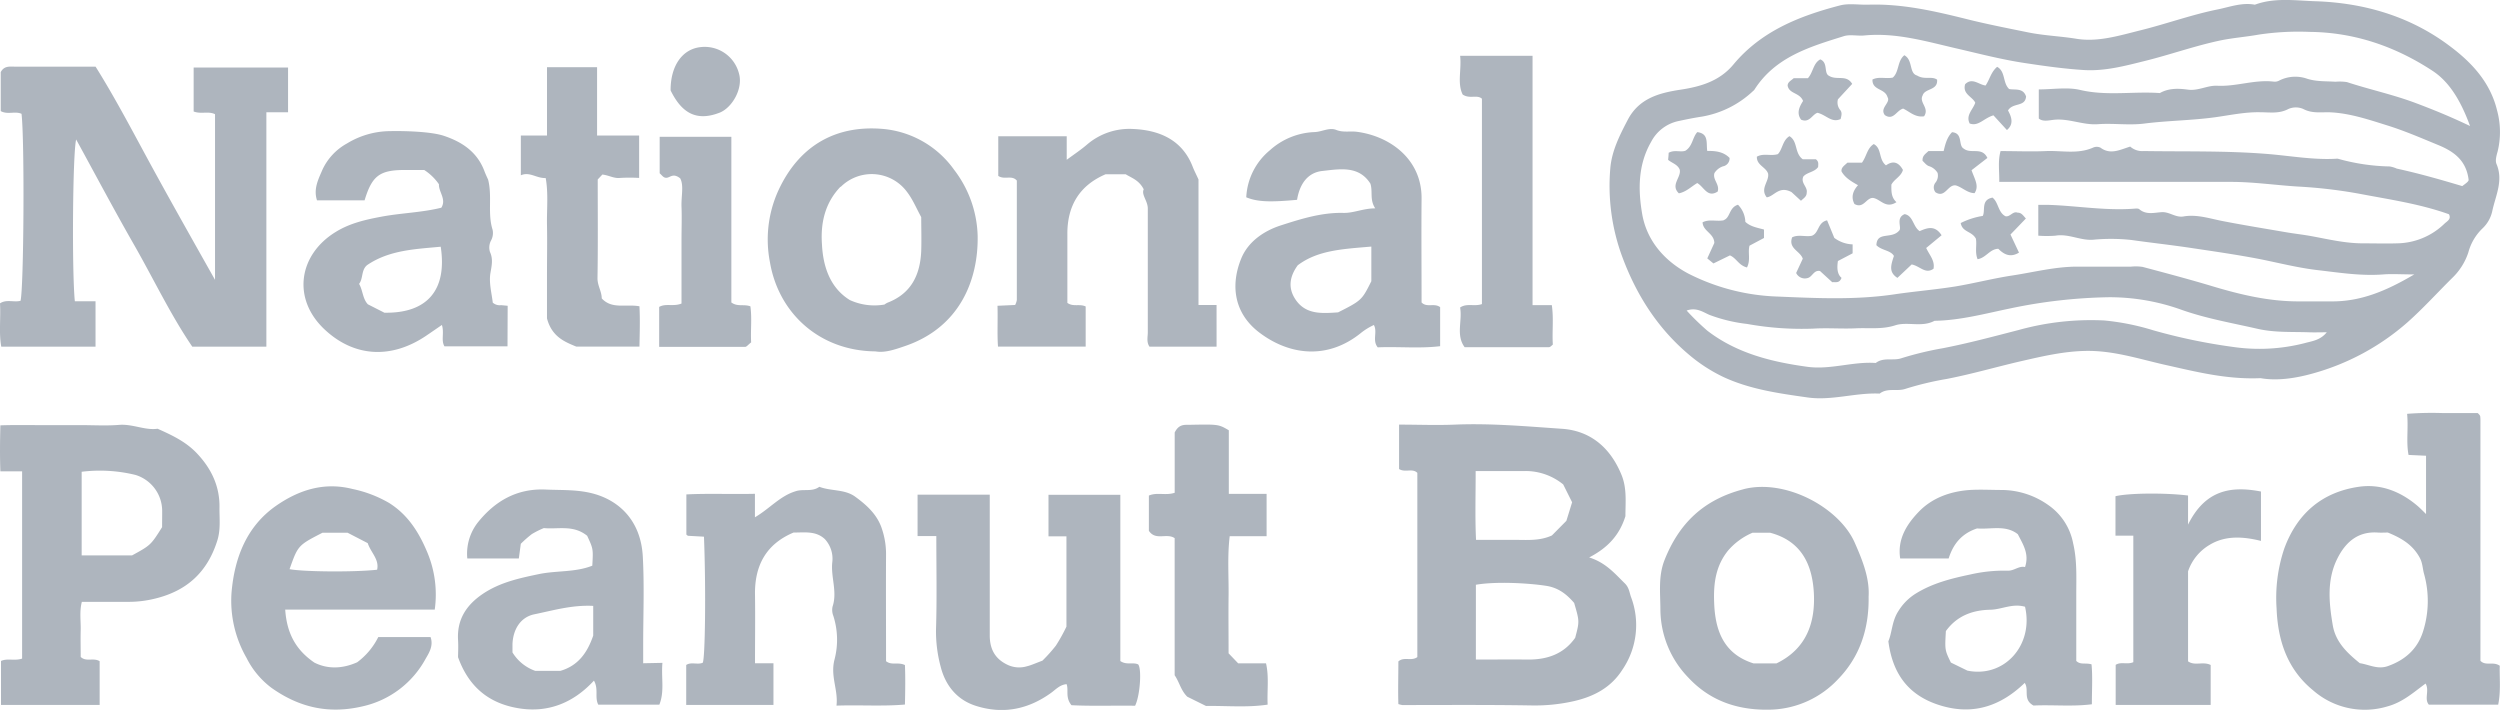 <svg id="4c244ea3-d0e2-4716-95da-ae81c0e7fbc4" data-name="Layer 1" xmlns="http://www.w3.org/2000/svg" viewBox="0 0 649 184.3"><defs><style>.\34 7ae6ddf-c160-4aa3-b8b6-86b369a97c9e{fill:#aeb5be}</style></defs><title>Artboard 1</title><path class="47ae6ddf-c160-4aa3-b8b6-86b369a97c9e" d="M624.94 83.71c4.11-3.64 7.81-7.75 11.72-11.61a16.21 16.21 0 0 0 4.12-6.56 13.39 13.39 0 0 1 3.63-6.2 8.69 8.69 0 0 0 2.6-4.61c.86-4 2.91-7.85 1.08-12.16-.38-.91 0-2.19.32-3.35a21.25 21.25 0 0 0-.18-10.59c-1.84-7.6-7-12.81-12.71-17C625.41 4.16 613.59.73 601.06.32c-5.22-.17-10.57-1-15.7.9-3.35-.64-6.55.6-9.67 1.23-6.69 1.35-13.24 3.73-19.91 5.39-5.5 1.36-11.13 3.16-16.78 2.22-4.14-.67-8.33-.81-12.48-1.65-5.35-1.09-10.74-2.14-16-3.46-8.38-2.09-16.71-4-25.42-3.74-2.49.09-5.11-.41-7.45.2-10.51 2.74-20.43 6.65-27.65 15.33-3.57 4.29-8.43 5.74-13.72 6.54-5.5.84-10.79 2.21-13.72 7.84-2.09 4-4.16 8.06-4.53 12.64a53.09 53.09 0 0 0 3.17 23.07c3.67 9.83 9.16 18.41 17.19 25.19a41.23 41.23 0 0 0 8.94 5.82c6.91 3.23 14.45 4.28 21.93 5.34 6.26.89 12.43-1.29 18.7-1 2-1.57 4.5-.5 6.64-1.22a81.26 81.26 0 0 1 10.73-2.58c6.64-1.28 13.09-3.19 19.66-4.69 5.37-1.23 10.68-2.46 16.28-2.59 7.13-.17 13.75 2 20.51 3.55 8.08 1.79 16.08 3.91 25.07 3.52 4.2.75 9 .06 13.53-1.21a62.34 62.34 0 0 0 24.56-13.25zM426.31 55.55c-1.05-6.14-1.15-12.67 2.31-18.7a10.43 10.43 0 0 1 7.05-5.41c2-.43 4.1-.86 6.17-1.17a25.66 25.66 0 0 0 13.27-6.65 1.49 1.49 0 0 0 .35-.36c5.41-8.48 14.35-11.11 23.16-13.86 1.67-.53 3.64 0 5.45-.2 8.12-.76 15.82 1.51 23.56 3.31 6 1.38 11.83 2.92 17.9 3.84 5.14.78 10.27 1.51 15.44 1.83 5.4.34 10.64-1.06 15.81-2.35 6.68-1.65 13.19-4 19.92-5.39 3.12-.62 6.5-.89 9.63-1.45a69.52 69.52 0 0 1 13.25-.71c11.62.11 22.21 3.76 31.88 10.09 4.11 2.68 7.2 7.3 9.76 14.34-5.13-2.45-9.57-4.25-14.06-5.94-5.86-2.21-12-3.52-17.9-5.46a12.86 12.86 0 0 0-3-.09c-2.42-.17-4.79 0-7.27-.76a9.25 9.25 0 0 0-7.26.43 2.41 2.41 0 0 1-1.39.31c-5-.61-9.76 1.31-14.72 1.06-2.61-.14-5 1.42-7.72 1-2.39-.32-4.93-.4-7.2.9-6.9-.49-13.82.82-20.74-.82-3.3-.77-6.94-.13-10.69-.13v7.56c1 .84 2.43.51 3.65.36 4-.53 7.72 1.4 11.72 1.11s8.05.34 12-.16c6.14-.78 12.32-.8 18.47-1.65 3.82-.53 7.72-1.38 11.68-1.29 2.41 0 4.87.44 7.26-.84a4.82 4.82 0 0 1 3.9 0c2.39 1.27 4.84.73 7.26.87 5 .28 9.79 1.91 14.53 3.39 4.43 1.38 8.71 3.23 13 5 4.07 1.64 7.52 3.93 8.12 9.18-.11.49-.83.93-1.66 1.57-5.55-1.66-11.24-3.29-17-4.54a7.33 7.33 0 0 0-1.84-.56 53 53 0 0 1-13.42-2 1.67 1.67 0 0 0-.5 0c-5.94.33-11.83-.75-17.69-1.23-10.76-.88-21.48-.6-32.22-.77a4.69 4.69 0 0 1-3.53-1.16c-2.73.86-5.16 2.19-7.72.28a2.3 2.3 0 0 0-1.94 0c-4 1.76-8.16.71-12.23.89-3.83.17-7.66 0-11.76 0-.73 2.57-.3 5.12-.34 8h60.19c5.75 0 11.47.84 17.2 1.2a126.19 126.19 0 0 1 15.93 1.85c7.86 1.5 15.83 2.63 23.42 5.35.66 1.28-.48 1.8-1.13 2.41a18 18 0 0 1-12.27 5.14c-3 .09-6 0-9 0-4.41 0-8.66-1-13-1.81-2.37-.45-4.79-.7-7.18-1.12-5.4-.93-10.79-1.8-16.16-2.85-3.28-.63-6.7-1.81-10.17-1.2-2.08.36-3.64-1.26-5.72-1.11-1.89.13-4 .74-5.76-.77-.3-.26-1-.16-1.45-.13-7.44.54-14.8-.77-22.21-1h-2.56v8a28.72 28.72 0 0 0 4.46 0c3.36-.57 6.39 1.28 9.72 1.06a48.93 48.93 0 0 1 10 .06c5.14.73 10.3 1.29 15.42 2.06 5.88.88 11.79 1.73 17.65 2.85 5.05 1 10.05 2.3 15.15 2.9 5.69.66 11.4 1.58 17.2 1.13 2.28-.18 4.59 0 8 0-7.37 4.35-14 7.09-21.62 7h-8.49c-7.69 0-15-1.74-22.35-3.95-6-1.8-12-3.39-18.05-5a11.91 11.91 0 0 0-3-.07h-14c-5.72 0-11.25 1.45-16.85 2.3-4.92.74-9.74 2-14.68 2.83-5.31.85-10.65 1.28-15.92 2.06-10.1 1.5-20.2 1-30.22.58a55 55 0 0 1-23.22-5.94c-6.34-3.35-10.85-8.66-12.03-15.5zm153.36 34.51A148.37 148.37 0 0 1 559 85.75a63.3 63.3 0 0 0-12.76-2.56A70.16 70.16 0 0 0 524 85.68c-6.52 1.68-13 3.43-19.65 4.72a85 85 0 0 0-10.76 2.6c-2.13.73-4.63-.34-6.64 1.23-5.95-.42-11.76 1.8-17.7 1-9.32-1.27-18.35-3.49-26-9.36a64.22 64.22 0 0 1-5.4-5.25c2.55-.92 4.3.44 5.94 1.13a40.79 40.79 0 0 0 9.8 2.35 79.58 79.58 0 0 0 17.19 1.21c3.65-.23 7.33.09 11-.08 3.41-.17 6.78.35 10.26-.79 3.17-1 6.9.61 10.16-1.16 6.68-.1 13.14-1.87 19.59-3.2a134.35 134.35 0 0 1 25.66-2.92 55.29 55.29 0 0 1 19.06 3.33c6.4 2.24 13 3.37 19.59 4.88 4.43 1 8.81.74 13.23.89 1.46.06 2.93 0 4.7 0-1.68 2.1-3.93 2.31-5.71 2.81a47.34 47.34 0 0 1-18.65.99zM.33 90H24.8V78.21h-5.37c-.78-7.71-.57-38.35.34-42 5.07 9.25 9.89 18.35 15 27.28S44.28 81.73 49.92 90h19.23V29.15h5.63V17.53H50.27v11.41c1.93.76 3.84-.16 5.55.71v43C50.39 63 45.26 53.93 40.26 44.81c-5.1-9.29-9.94-18.72-15.45-27.51h-21c-1.32 0-2.72-.25-3.62 1.42v10.12c1.8 1 3.73-.06 5.4.71.82 6.94.59 45.23-.26 48.54-1.74.45-3.65-.46-5.33.66.22 3.88-.32 7.66.33 11.25zm421.48 61.45c-2.6-2.54-4.93-5.38-9.26-6.74 5.05-2.61 7.94-6 9.41-10.71 0-3.55.42-7.2-1-10.68-2.82-6.95-7.93-11.46-15.38-12-9.27-.63-18.56-1.48-27.89-1.09-4.78.2-9.57 0-14.49 0v11.53c1.59 1 3.48-.29 4.74 1v47.82c-1.57 1.15-3.46-.18-4.92 1.13 0 3.71-.12 7.47 0 11.07a7.63 7.63 0 0 0 1 .25c11.16 0 22.32-.09 33.47.1a45.61 45.61 0 0 0 11.24-1.15c5-1.17 9.46-3.45 12.41-8.08a20.55 20.55 0 0 0 2.24-19c-.38-1.11-.5-2.41-1.57-3.45zm-38.73-29.17h13a15.42 15.42 0 0 1 9.73 3.48l2.31 4.63c-.48 1.56-.95 3.1-1.49 4.82l-3.75 3.79c-3.22 1.49-6.55 1.14-9.83 1.15h-9.87c-.28-5.85-.09-11.61-.1-17.87zm25.84 43.29c-3 4.26-7.35 5.71-12.41 5.65-4.31-.05-8.63 0-13.37 0V151.8c5.23-.89 13.51-.44 18.18.27 3.26.49 5.39 2.21 7.33 4.45 1.4 4.78 1.4 4.78.27 9.05zm240 7.25c-1.72-1.19-3.64.15-5-1.28v-62.43a8.37 8.37 0 0 0-.05-1 1 1 0 0 0-.2-.41 4.51 4.51 0 0 0-.45-.46h-8.89a83.27 83.27 0 0 0-9.44.19c.35 3.83-.28 7.29.37 10.67l4.54.21v15.14c-1-1-1.69-1.69-2.45-2.32-4.35-3.62-9.44-5.57-15-4.76-9.54 1.39-16 6.93-19.34 16a40.07 40.07 0 0 0-2.01 15.55c.32 8.39 2.77 15.81 9.49 21.3a20.36 20.36 0 0 0 19.26 4.17c4-1.08 6.8-3.65 9.93-5.94 1.07 1.8-.43 4 .85 5.48h18c.73-3.56.31-6.93.41-10.11zM629 164c-1.44 4.48-4.63 7.35-9.14 8.93-2.63.92-4.8-.39-7.26-.77-3.17-2.58-6.22-5.37-7-9.76-1-5.88-1.61-11.81 1.17-17.39 2.12-4.24 5.32-7.12 10.51-6.76.83.06 1.67 0 2.61 0 3.6 1.47 6.42 3.17 8.24 6.47.79 1.42.76 2.82 1.14 4.21A26.1 26.1 0 0 1 629 164zM51.41 118c-2.87-3.18-6.52-4.93-10.5-6.7-3.25.48-6.49-1.29-10-1-3.3.27-6.65.06-10 .06H10.43c-3.48 0-6.87-.07-10.33.06-.11 4.26-.15 8 0 11.93h5.64v48.62c-1.95.66-3.84-.15-5.48.62V183h25.61v-11.35c-1.62-1-3.5.26-4.92-1.11 0-2.29-.06-4.62 0-6.94s-.36-4.89.3-7.36H33.5a28.56 28.56 0 0 0 6.78-.85c8.21-2 13.48-6.81 16.07-14.86 1-3 .59-5.89.63-8.83.07-5.32-1.98-9.79-5.57-13.7zm-9.33 18.85c-2.93 4.67-3 4.7-7.79 7.33H21.2v-21.71a38.76 38.76 0 0 1 14 .83 9.8 9.8 0 0 1 6.9 9.2c.01 1.5-.02 2.99-.02 4.31zm248.76 34.8v-43.2h-18.65v10.78h4.66v23.44a44.76 44.76 0 0 1-2.74 4.93 39.55 39.55 0 0 1-3.5 3.91c-1.83.68-2.86 1.17-4 1.45a7.05 7.05 0 0 1-4.8-.26c-3.45-1.53-4.88-4.13-4.87-7.79v-36.5H238.2v10.76h4.87c0 8.52.17 16.35-.08 24.17a35.25 35.25 0 0 0 1.21 9.74c1.2 4.75 4.13 8.57 9.14 10.16 7.06 2.24 13.56.92 19.49-3.35 1.27-.91 2.31-2.14 4.06-2.28.58 1.59-.4 3.4 1.26 5.46 5.23.27 11 .06 16.52.14 1.33-2.69 1.75-9.75.78-10.74-1.37-.62-2.98.25-4.61-.86zm-60.82 0c0-9.23-.05-18.55 0-27.86a20.48 20.48 0 0 0-1-6.27c-1.16-3.82-3.94-6.34-7-8.57-2.72-2-6.29-1.41-9.32-2.58-1.89 1.41-4.2.47-6.2 1.17-4 1.22-6.67 4.48-10.52 6.75v-6.1c-6.19.14-12.08-.13-17.8.16v10.37c0 .11.23.22.39.37l4.18.23c.53 13.23.32 32.07-.34 32.74-1.38.56-3-.29-4.27.57V183h22.65v-10.81H196c0-6.13.08-11.93 0-17.73-.14-7.64 2.88-13.21 10-16.21 2.94 0 5.82-.47 8.14 1.71a7.5 7.5 0 0 1 1.93 5.92c-.46 3.86 1.37 7.7.06 11.6a4.16 4.16 0 0 0 .21 2.42 20.31 20.31 0 0 1 .31 11.28c-1.16 4.36 1 7.94.5 12 6.19-.21 12 .22 17.77-.28.09-3.76.13-7.19 0-10.25-1.83-.88-3.45.17-4.92-1.02zM101 130.56a31.73 31.73 0 0 0-9.49-3.62c-7.45-1.89-14 .3-19.88 4.39-7.6 5.33-10.74 13.45-11.52 22.44a29.77 29.77 0 0 0 3.88 17 22 22 0 0 0 6.51 7.81c7.27 5.15 14.93 6.83 23.66 4.78A24.71 24.71 0 0 0 110.5 171c.87-1.5 2.08-3.36 1.27-5.62H98.2a18.25 18.25 0 0 1-5.48 6.55c-4 1.78-7.81 1.74-11.09.09-5.06-3.44-7.19-7.91-7.59-13.77h38.82a28.33 28.33 0 0 0-1.86-14.69c-2.17-5.23-5-9.86-10-13zm-3.1 17.34c-5.78.65-18.91.56-22.73-.14 2.18-6.17 2.2-6.19 8.54-9.46h6.53l5.22 2.7c.82 2.48 3.04 4.19 2.44 6.9zM298.41 90h17.41V79.18h-4.69V46.59c-.67-1.47-1.13-2.34-1.49-3.26-2.74-7.14-8.82-9.57-15.56-9.85a16.9 16.9 0 0 0-11.83 4c-1.51 1.31-3.19 2.43-5.33 4v-6.1h-17.77v10.28c1.58 1.1 3.52-.3 4.82 1.22v31a4.2 4.2 0 0 1-.44 1.29l-4.58.21c.11 3.85-.11 7.28.13 10.59h22.76V79.56c-1.6-.76-3.22.17-4.75-.93V60.84c-.06-7.49 3.23-12.74 9.92-15.6h5.22c1.62 1 3.44 1.51 4.68 3.9-.67 1.42 1.06 3 1.06 5v31.97c.03 1.27-.42 2.64.44 3.89zM539 171.58V154.3c0-4.43.23-8.85-.82-13.28a15.57 15.57 0 0 0-6.46-9.92 21.1 21.1 0 0 0-11.89-3.9c-2.83 0-5.67-.17-8.48 0-5 .36-9.7 2-13.2 5.62-3.16 3.27-5.63 7.14-4.86 12.16h12.58c1.22-3.88 3.48-6.51 7.38-7.8 3.51.31 7.44-1 10.58 1.51 1.4 2.73 3 5.13 1.87 8.52-1.56-.39-2.81 1-4.5.94a39.19 39.19 0 0 0-9.77 1c-5 1.05-9.82 2.27-14.19 5a13.94 13.94 0 0 0-4.42 4.49c-1.7 2.59-1.63 5.6-2.6 7.83 1.15 8.93 5.65 14.43 14 16.81s15.34-.15 21.4-6c1.22 1.82-.59 4.31 2.28 5.88 4.94-.24 10 .32 15.15-.33 0-3.75.22-7.18-.09-10.37-1.59-.46-2.86.2-3.96-.88zm-28.29 2.5l-4.26-2.08c-1.58-3.25-1.58-3.25-1.3-8.17 2.82-3.91 6.85-5.45 11.5-5.54 3-.05 5.73-1.72 9.05-.78 2.3 9.99-5.42 18.58-15.03 16.57zm-378.92-94.7l-1.7-.16a2.71 2.71 0 0 1-2.17-.66c-.25-2.32-1-5-.63-7.52.33-2 .79-3.69-.1-5.65a3.91 3.91 0 0 1 .24-2.87 4.09 4.09 0 0 0 .45-2.87c-1.35-4.23-.06-8.65-1.16-13-.29-.65-.65-1.39-.94-2.16-1.87-5.05-5.83-7.68-10.7-9.28-3.19-1-9.31-1.25-13.83-1.17a21.76 21.76 0 0 0-11.17 3.2A15 15 0 0 0 83.73 44c-1.06 2.49-2.41 5-1.44 8h12.36c1.9-6.34 3.91-7.85 10.27-7.87h5.21a13.66 13.66 0 0 1 3.82 3.7c-.1 2 2 3.89.62 6.09-5.08 1.26-10.33 1.36-15.45 2.31-4.14.77-8.3 1.7-12 4-9.63 5.92-11.4 17.4-2.73 25.41 7.55 7 17.08 7.65 26.15 1.58 1.38-.93 2.74-1.88 4.18-2.86.66 2.08-.27 4 .66 5.54h16.37zm-32 1.8L95.5 79c-1.38-1.46-1.29-3.61-2.28-5.3 1.12-1.46.5-3.64 2.13-4.91 5.75-3.89 12.44-4.11 19.06-4.74 1.72 11.26-3.52 17.31-14.58 17.13zm67.18 91v-4.74c0-7.66.32-15.34-.1-23-.53-9.44-6.3-14.62-13.1-16.36-4.11-1.05-8.18-.8-12.28-1-7.36-.27-13 3-17.46 8.57a13.16 13.16 0 0 0-2.72 9.33h13.38c.17-1.26.32-2.37.51-3.81a30.14 30.14 0 0 1 2.85-2.51 22.85 22.85 0 0 1 3.13-1.57c3.67.37 7.62-.93 11.25 2 1.58 3.41 1.58 3.41 1.33 7.76-4.42 1.77-9.27 1.23-13.88 2.19-5.13 1.07-10.16 2.16-14.6 5.17-4.24 2.89-6.67 6.63-6.37 11.91.11 1.82 0 3.64 0 4.49 3 8.34 8.74 12.23 16.13 13.32s13.85-1.5 19.15-7.24c1.27 2.24.13 4.38 1.13 6.24h15.85c1.39-3.46.45-7 .8-10.85zM154 165c-1.53 4.47-3.94 7.83-8.54 9.16h-6.5a11.35 11.35 0 0 1-5.92-4.79v-2.14c.14-3.83 2.08-7 5.63-7.75 4.9-1 9.8-2.47 15.33-2.19zm219.86-75.13V79.74c-1.52-1.16-3.45.2-4.82-1.22 0-8.94-.08-17.93 0-26.93.11-10.21-8.13-16.22-16.75-17.37-1.78-.24-3.59.24-5.4-.49s-3.73.51-5.67.56A18.27 18.27 0 0 0 329.67 39a16.86 16.86 0 0 0-6.14 12.22c2.84 1.16 6 1.32 13.19.65.62-3.84 2.57-7.06 6.58-7.49 4.45-.48 9.45-1.47 12.46 3.3.66 2.08-.24 4.19 1.26 6.41-3.16 0-5.56 1.24-8.27 1.18-5.61-.14-11 1.55-16.21 3.23-4.45 1.43-8.52 4.24-10.3 8.57-2.87 7-1.86 14.2 4.54 19.15 7.81 6 17.82 7.31 26.6.15a16.09 16.09 0 0 1 3.28-2c1 1.81-.48 4 1 5.8 5.43-.23 10.87.35 16.2-.3zM356 73c-2.45 4.9-2.52 5-8.63 8.09-4.21.28-8.5.66-11.17-3.51-1.74-2.73-1.56-5.61.69-8.71 5.27-4 12-4.23 19.11-4.86zm96.64 54c-10.4 2.7-16.76 8.86-20.54 18.42-1.63 4.15-1.08 8.48-1.06 12.76a25.55 25.55 0 0 0 7.26 17.73c5.88 6.31 13.36 8.62 21.79 8.3a24.86 24.86 0 0 0 17-7.82c5.56-5.68 8.14-12.93 8-21.46.29-4.78-1.54-9.39-3.63-14.12-4.1-9.16-18.09-16.62-28.87-13.81zm8.58 45.22h-6c-7.76-2.45-10-8.54-10.23-15.92-.18-4.86.41-9.43 3.64-13.4a17.43 17.43 0 0 1 6.34-4.61h4.53c8.18 2.15 10.95 8.31 11.37 15.53.44 7.76-1.87 14.6-9.7 18.4zm-233.94-81c2.43.44 5.08-.5 7.71-1.4 14.28-4.9 19-17.28 18.81-28.57a29.4 29.4 0 0 0-6.11-17.17 25.41 25.41 0 0 0-19-10.65c-11.66-.84-20.71 4.25-26.05 14.83a30.65 30.65 0 0 0-2.75 19.87c2.25 13.14 12.8 22.94 27.34 23.09zm-9-42.73a11.39 11.39 0 0 1 17.15 1.29c1.54 2 2.43 4.24 3.72 6.58 0 2.8.1 5.8 0 8.79-.26 6.17-2.58 11.07-8.76 13.43a4.74 4.74 0 0 0-.78.48 15.31 15.31 0 0 1-9-1.17c-5.13-3.18-6.95-8.69-7.23-14.49-.38-5.4.73-10.67 4.8-14.91zM328.66 172.2h-7.23l-2.49-2.6c0-5.06-.06-10.06 0-15s-.34-10.2.29-15.4h9.58v-11H319v-16.5c-2.68-1.57-2.68-1.56-10.3-1.42-1.34 0-2.7-.13-3.75 2v15.64c-2.33.79-4.55-.2-6.7.73v9.15c1.78 2.65 4.59.49 6.69 1.9v35.59c1.26 1.84 1.58 3.89 3.27 5.57l4.87 2.41c5.41-.08 10.69.45 16-.35-.17-3.73.39-7.19-.42-10.72zm-187-126c.73 4.05.26 8.18.34 12.27s0 8.32 0 12.48v11.71c1.26 4.8 4.69 6.12 7.61 7.32H166c.08-3.73.18-7.15 0-10.47-3.59-.63-7.15.83-9.79-2.05 0-1.81-1.13-3.34-1.1-5.26.14-8.47.06-17 .06-25.61l1.21-1.28c1.75.21 3 1.06 4.59.88a42.77 42.77 0 0 1 4.95 0v-11H155V17.44h-13v17.75h-6.79v10.32c2.28-1.02 4 .79 6.42.71zm426.36 90v-7.56c-6.09-.76-15.6-.63-18.84.18v10.24h4.63v32.84c-1.62.7-3.21-.2-4.58.7V183h24.66v-10.37c-2-1-4.13.32-5.87-.95v-23.36a12.69 12.69 0 0 1 5.64-6.9c4-2.42 8.6-2.17 13.29-1V127.6c-7.89-1.53-14.52-.36-18.95 8.63zM379.71 24.54c1.84 1.24 3.74-.06 5 1.09v53.31c-2 .7-3.89-.31-5.67.89.64 3.41-1.15 7.16 1.18 10.3h21.9a.87.87 0 0 0 .43-.19 7.42 7.42 0 0 0 .57-.5c-.23-3.24.25-6.68-.27-10.23h-5V14.49h-18.8c.41 3.62-.8 7.1.66 10.05zM195 88.88c-.18-3 .24-6.27-.2-9.36-1.73-.63-3.33.19-4.94-1v-43h-18.61v9.46c.66.59 1 1.21 1.73 1.17 1 0 1.7-1.36 3.6.15 1 1.84.23 4.7.34 7.41s0 5.66 0 8.5V78.8c-2.14.86-4.07-.12-5.8.88v10.37h22.35c.41-.05.79-.61 1.53-1.17zm-8.25-59.6c3.33-1.29 6.19-6.31 5.1-10.15a9.19 9.19 0 0 0-10.06-6.89c-4.66.55-7.73 4.83-7.7 11.23 2.68 5.47 6.37 8.23 12.64 5.81zm281.34-3.09c-.87 1.36-1.84 3.12-.52 4.88 2.19.94 2.87-1.38 4.26-1.79 2.36.6 3.64 2.69 6 1.62.18-.8.47-1.62-.1-2.33a3.06 3.06 0 0 1-.6-2.79l3.7-4c-1.52-2.53-4-.81-6.06-2.12-1.35-.71-.15-3.42-2.23-4.24-1.85 1-1.82 3.33-3.2 4.88h-3.69c-.73.66-1.57 1-1.58 1.94.4 2.17 3.12 1.76 4 3.95zm31 15.56c.45.39 1 1.17 1.68 1.38a4 4 0 0 1 2.23 1.76 2.94 2.94 0 0 1-.47 2.42 2 2 0 0 0-.08 2.6c2.54 1.64 3.19-2.14 5.31-1.77 1.66.49 3 2 4.84 2 1.21-1.86.1-3.45-.79-5.95l4.12-3.19c-1.44-3-4.25-.9-6.18-2.44-1.45-.84-.09-4-3-4.24-1.25 1.27-1.72 2.92-2.18 4.9h-3.95c-.88.83-1.62 1.25-1.52 2.53zM474.31 57.2c-2.5.55-2.05 3.27-3.94 4-1.67.35-3.52-.4-5.13.41-1.06 2.94 2.1 3.53 2.76 5.55l-1.72 3.7a2.5 2.5 0 0 0 2.91 1.34c1.3-.26 1.64-2.18 3.29-1.84l3.17 2.9c.94-.08 1.86.33 2.41-1.13-1.17-1-1.19-2.64-.94-4.37l3.82-2v-2.32a8.34 8.34 0 0 1-4.76-1.69c-.65-1.6-1.28-3.12-1.87-4.55zm3.75-12.7c.9 1.61 2.42 2.53 4.28 3.58-1.43 1.57-1.82 3.22-.92 4.88 2.36 1.32 3.05-1.64 4.8-1.58 1.95.27 3.3 2.93 6.1 1.1-1.42-1.28-1.32-2.91-1.32-4.54.76-1.46 2.55-2.13 3-3.83-1.15-2.07-2.6-2.46-4.4-1.18-2-1.6-1-4.38-3.17-5.53-1.73 1.08-1.82 3.1-3.06 4.83h-3.78c-.88.83-1.65 1.27-1.53 2.27zM498.34 60c-1.75-1.16-1.66-4-3.89-4.41-2.44 1-.61 3.6-1.45 4.3-2 2.28-5.74.09-5.89 3.76 1.35 1.4 3.71 1.29 4.55 2.8-.74 2.29-1.45 4.18.91 5.69l3.7-3.49c2.18.42 3.55 2.61 5.67 1.12.4-2.11-1-3.45-1.9-5.39l4-3.31c-1.76-2.7-3.76-1.9-5.7-1.07zm-52.46-10.2c.68-1.89-1.35-3.12-.81-4.87a4.23 4.23 0 0 1 2.22-1.75A2.1 2.1 0 0 0 449 41c-1.57-1.6-3.62-1.86-5.8-1.81-.3-2.09.44-4.5-2.58-4.89-1.27 1.37-1.21 3.68-3.11 4.84-1.27.44-2.83-.33-4.33.53 0 .59-.09 1.22-.13 1.83 1 .85 2.43 1.16 3 2.51.5 2-2.51 4-.21 6.18 1.95-.39 3.29-1.82 4.77-2.67 1.77 1.01 2.63 3.9 5.27 2.23zm66.89-23.1c-.64 1.83-2.51 3.22-1.44 5.36 2.29.83 3.6-1.35 6.17-2.12l3.5 3.82c1.79-1.49 1.27-3.3.28-5.08 1.29-2.14 4.47-.83 4.69-3.63-.77-2.33-2.93-1.62-4.4-1.94-1.72-1.64-.89-4.55-3.11-5.76-1.65 1.41-1.93 3.31-3 4.85-1.73-.18-3.47-2.18-5.31-.33-.75 2.57 1.9 3.22 2.62 4.78zm4.43 24.61c-3 .62-1.73 3.29-2.47 4.74A19.59 19.59 0 0 0 509 57.9c.44 2.43 2.85 2.05 3.94 4.05.31 1.63-.31 3.48.44 5.34 2.22-.36 3.13-2.63 5.38-2.71 1.33 1.33 3 2.44 5.37 1l-2.21-4.7c1.34-1.38 2.68-2.78 4-4.16-.71-.74-1.12-1.53-2.15-1.51-1.25-.48-1.94 1.17-3.14.93-1.99-1.02-1.8-3.69-3.43-4.88zm-69.72 5.88c-1.87.36-3.72-.37-5.49.52.1 2.36 3 2.83 3.05 5.37l-1.83 4 1.6 1.31 4.28-2.09c1.69.7 2.27 2.6 4.43 3.13 1-2 .17-3.85.65-5.65l3.76-2v-2.19c-1.71-.48-3.49-.73-4.84-2a6.62 6.62 0 0 0-1.91-4.44c-2.36.72-1.97 3.38-3.7 3.99zM459 45.08c.34 2-2.18 3.85-.35 6.15 1.95-.26 3.16-3.1 6.43-1.36l2.45 2.25c.69-.66 1.49-1.07 1.49-2.1.31-1.48-1.65-2.51-.87-4.2 1-1.14 2.89-1.11 3.84-2.47 0-.67.25-1.37-.59-2H468c-2.21-1.61-1.22-4.66-3.46-6-1.8 1.09-1.78 3.39-3 4.66-1.85.58-3.73-.32-5.46.67-.08 2.23 2.37 2.68 2.92 4.4zm31-19.86c.92 1.44-2.14 2.79-.69 4.67 2.24 1.49 3-1.23 4.75-1.7 1.67.78 3.12 2.37 5.43 2 1.47-2.17-1.38-3.55-.37-5.42.58-1.9 4-1.22 3.75-4.09-1.41-1-3.25.12-5.21-1.08-2.12-.59-1-4-3.29-5.26-1.87 1.49-1.31 4.31-3 5.8-1.78.38-3.64-.35-5.28.51-.09 2.88 3.23 2.22 3.91 4.57z"/></svg>